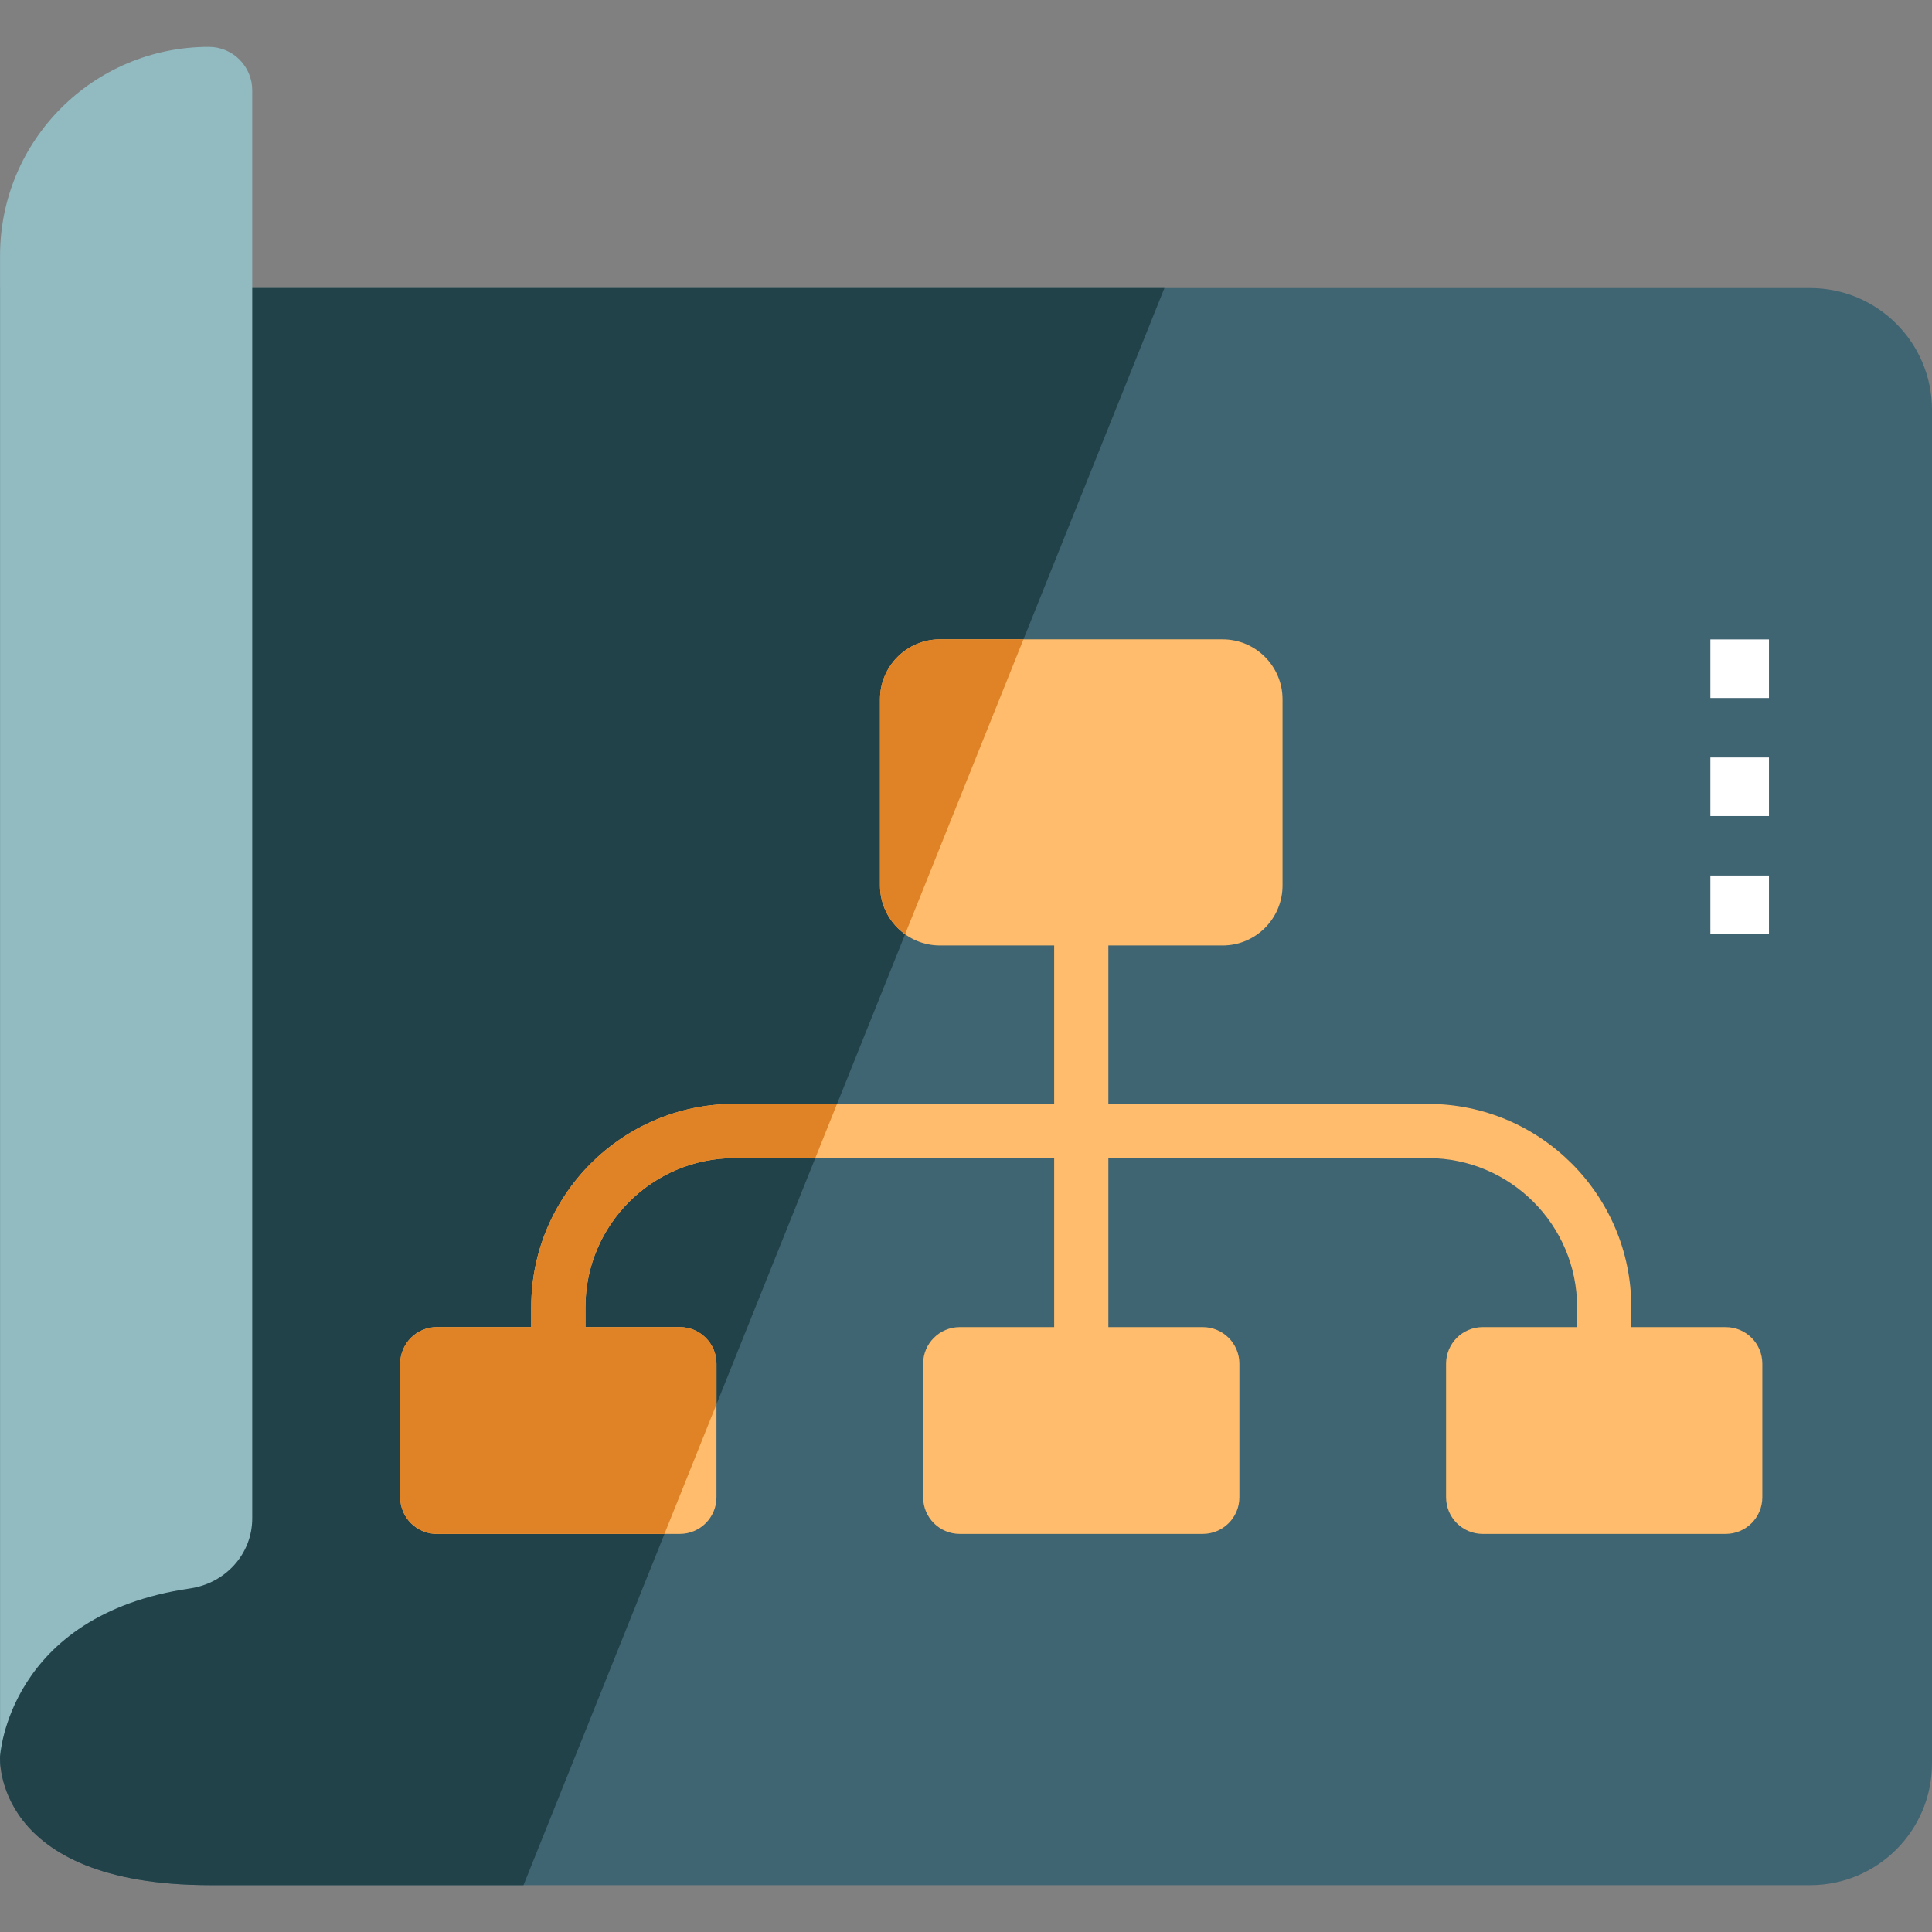 <?xml version="1.0"?>
<svg xmlns="http://www.w3.org/2000/svg" xmlns:xlink="http://www.w3.org/1999/xlink" version="1.1" id="Capa_1" x="0px" y="0px" viewBox="0 0 418.934 418.934" style="enable-background:new 0 0 418.934 418.934;" xml:space="preserve" width="512px" height="512px"><rect x="0" y="0" width="418.934" height="418.934" fill="#808080" stroke="none"/><g><path style="fill:#3F6472;" d="M0.01,380.848c0,0-1.862,27.928,45.616,27.928h346.896c14.588,0,26.412-11.824,26.412-26.412V88.877  c0-14.587-11.824-26.412-26.412-26.412H0.001L0.01,380.848z" data-original="#3F6472" class=""/><path style="fill:#224249;" d="M0.001,62.464l0.01,318.384c0,0-1.862,27.928,45.616,27.928h67.889L252.494,62.464  C252.494,62.464,0.001,62.464,0.001,62.464z" data-original="#224249"/><path style="fill:#91BAC1;" d="M0.01,380.848c0,0,1.734-30.666,41.188-36.415c7.672-1.118,13.495-7.448,13.495-15.202V19.577  c0-5.202-4.217-9.419-9.419-9.419l0,0c-24.999,0-45.264,20.265-45.264,45.264V380.848z" data-original="#91BAC1"/><g>
	<path style="fill:#FFBC6C;" d="M374.2,287.768h-20.471v-4.322c0-24.304-19.773-44.076-44.077-44.076h-69.313v-40.02h-11.753v40.02   h-69.318c-24.304,0-44.077,19.772-44.077,44.076v4.322H94.722c-4.387,0-7.944,3.557-7.944,7.944v28.954   c0,4.387,3.557,7.943,7.944,7.943h52.693c4.387,0,7.944-3.557,7.944-7.943v-28.954c0-4.388-3.557-7.944-7.944-7.944h-20.471v-4.322   c0-17.821,14.503-32.324,32.325-32.324h69.318v36.646h-20.472c-4.387,0-7.944,3.557-7.944,7.944v28.954   c0,4.387,3.557,7.943,7.944,7.943h52.693c4.387,0,7.943-3.557,7.943-7.943v-28.954c0-4.388-3.557-7.944-7.943-7.944h-20.469   v-36.646h69.313c17.821,0,32.324,14.503,32.324,32.324v4.322h-20.47c-4.387,0-7.943,3.557-7.943,7.944v28.954   c0,4.387,3.557,7.943,7.943,7.943h52.693c4.388,0,7.944-3.557,7.944-7.943v-28.954C382.145,291.324,378.588,287.768,374.2,287.768z   " data-original="#FFBC6C"/>
	<path style="fill:#FFBC6C;" d="M265.097,205.014h-61.271c-7.183,0-13.006-5.823-13.006-13.006v-40.372   c0-7.183,5.823-13.006,13.006-13.006h61.271c7.183,0,13.006,5.823,13.006,13.006v40.372   C278.103,199.192,272.28,205.014,265.097,205.014z" data-original="#FFBC6C"/>
</g><g>
	<path style="fill:#E08327;" d="M159.268,239.369c-24.304,0-44.077,19.772-44.077,44.076v4.322H94.722   c-4.388,0-7.944,3.557-7.944,7.944v28.953c0,4.388,3.557,7.944,7.944,7.944h49.359l11.278-28.102v-8.796   c0-4.388-3.557-7.944-7.944-7.944h-20.471v-4.322c0-17.821,14.503-32.324,32.325-32.324h17.515l4.716-11.752h-22.232V239.369z" data-original="#E08327"/>
	<path style="fill:#E08327;" d="M190.82,151.636v40.373c0,4.357,2.162,8.191,5.452,10.551l25.655-63.929h-18.101   C196.643,138.631,190.82,144.454,190.82,151.636z" data-original="#E08327"/>
</g><g>
	<rect x="370.878" y="138.647" style="fill:#FFFFFF" width="12.704" height="12.705" data-original="#FFFFFF" class="active-path"/>
	<rect x="370.878" y="164.247" style="fill:#FFFFFF" width="12.704" height="12.705" data-original="#FFFFFF" class="active-path"/>
	<rect x="370.878" y="189.847" style="fill:#FFFFFF" width="12.704" height="12.705" data-original="#FFFFFF" class="active-path"/>
</g></g> </svg>
